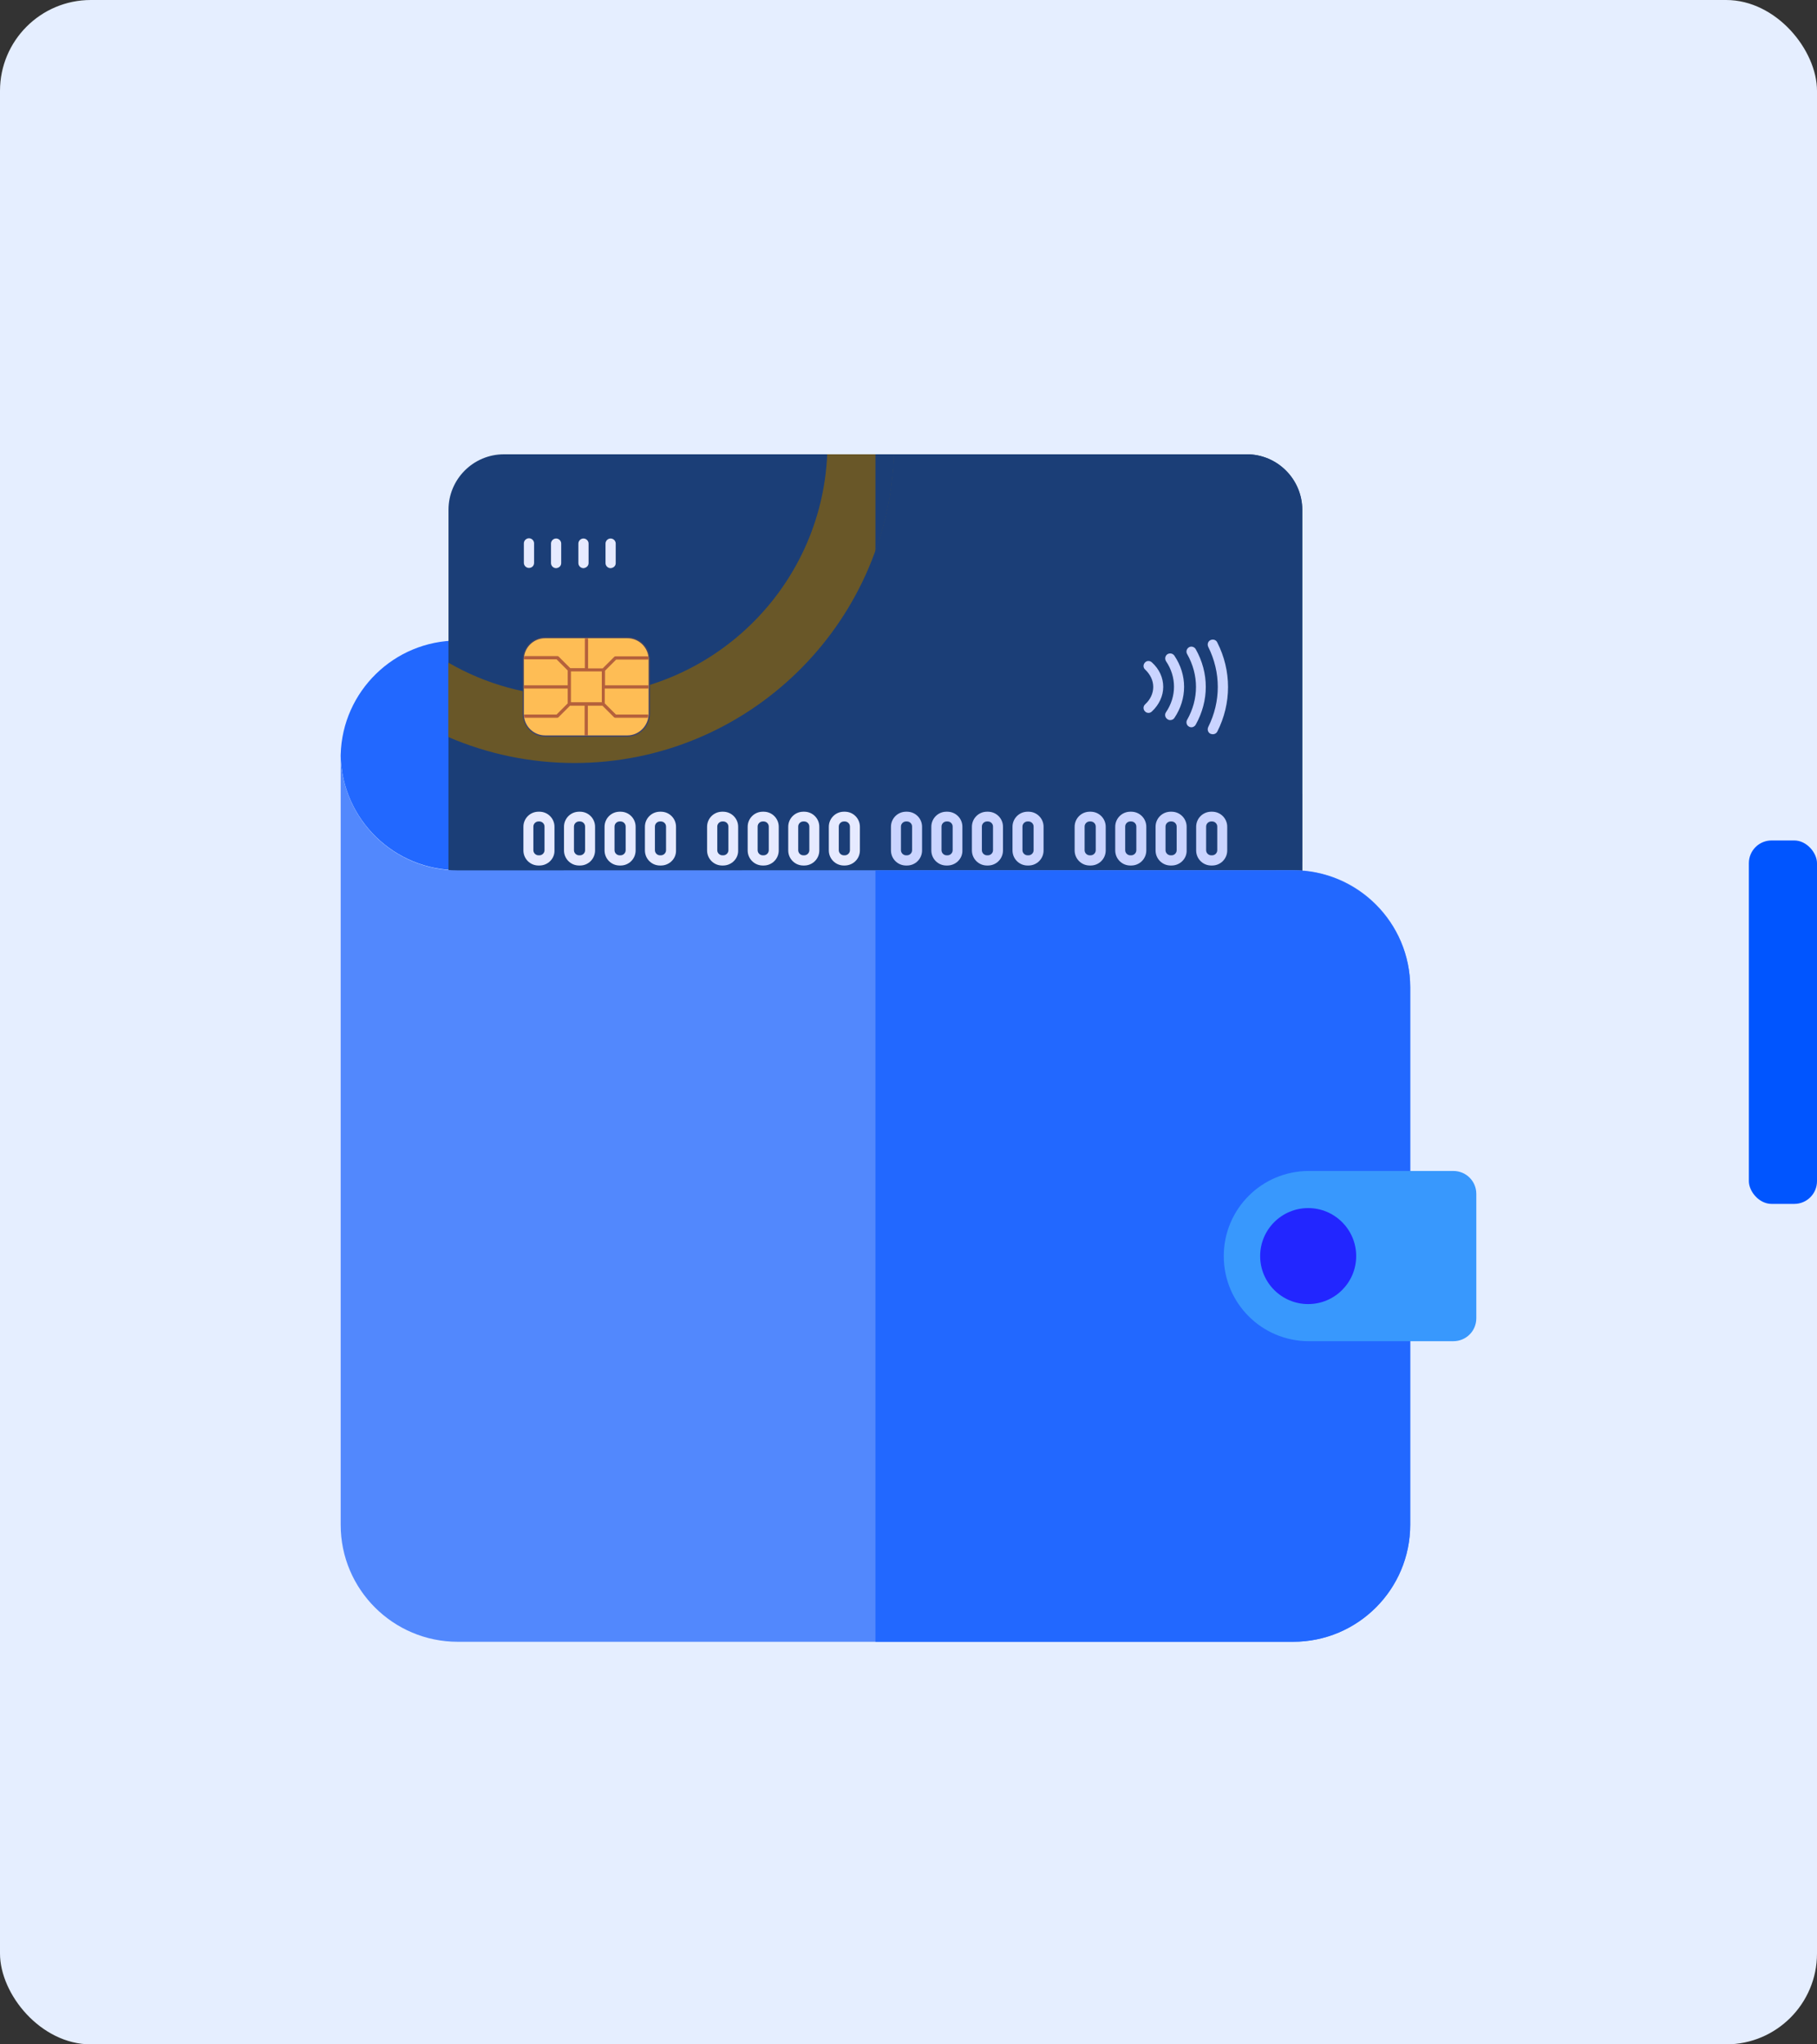 <svg width="80" height="90" viewBox="0 0 80 90" fill="none" xmlns="http://www.w3.org/2000/svg">
<rect x="0" y="0" width="80" height="90" fill="#333333" stroke="none"/>
<rect width="80" height="90" rx="4" fill="#E5EEFF"/>
<g clip-path="url(#clip0_68_1039)">
<path d="M48.03 28.199H20.156C17.359 28.199 15.072 30.435 15 33.222C15 33.202 15 33.171 15 33.151V33.355C15 33.335 15 33.304 15 33.284C15.072 36.071 17.348 38.307 20.156 38.307H53.187V33.355C53.187 30.517 50.879 28.199 48.03 28.199Z" fill="#2268FF"/>
<path d="M48.03 28.209H38.545V38.317H53.187V33.365C53.187 30.517 50.879 28.209 48.03 28.209Z" fill="#F77D0F"/>
<path d="M54.891 45.536H22.187C20.84 45.536 19.747 44.444 19.747 43.096V22.44C19.747 21.093 20.84 20 22.187 20H54.891C56.239 20 57.331 21.093 57.331 22.44V43.096C57.331 44.444 56.239 45.536 54.891 45.536Z" fill="#1B3E77"/>
<path d="M54.891 20H38.544V45.536H54.901C56.249 45.536 57.341 44.444 57.341 43.096V22.44C57.331 21.093 56.239 20 54.891 20Z" fill="#1B3E77"/>
<path d="M39.351 20C39.096 27.535 32.888 33.59 25.292 33.59C23.321 33.59 21.442 33.181 19.737 32.446V29.169C21.371 30.118 23.27 30.66 25.292 30.66C31.275 30.649 36.166 25.922 36.421 20L39.351 20Z" fill="#695728"/>
<path d="M38.545 20V24.268C39.025 22.93 39.311 21.491 39.362 20H38.545Z" fill="#1B3E77"/>
<path d="M57.332 34.938V37.919C55.566 37.582 53.85 37.429 52.145 37.603C49.072 37.909 46.213 39.349 43.15 42.136C42.66 42.585 42.16 43.045 41.68 43.494C40.944 44.178 40.209 44.872 39.444 45.546H34.685C36.442 44.372 38.024 42.892 39.678 41.35C40.169 40.89 40.669 40.421 41.179 39.961C44.733 36.735 48.122 35.06 51.849 34.682C53.697 34.489 55.566 34.631 57.332 34.938Z" fill="#1B3E77"/>
<path d="M34.695 45.536H38.545V42.401C37.289 43.555 36.043 44.637 34.695 45.536Z" fill="#575982"/>
<path d="M27.609 32.436H24.015C23.464 32.436 23.015 31.987 23.015 31.436V29.046C23.015 28.495 23.464 28.046 24.015 28.046H27.619C28.171 28.046 28.62 28.495 28.62 29.046V31.436C28.61 31.987 28.161 32.436 27.609 32.436Z" fill="#424566"/>
<path d="M27.619 32.375H24.005C23.484 32.375 23.065 31.956 23.065 31.436V29.036C23.065 28.515 23.484 28.097 24.005 28.097H27.619C28.14 28.097 28.559 28.515 28.559 29.036V31.436C28.548 31.956 28.13 32.375 27.619 32.375Z" fill="#FEBD55"/>
<path d="M28.548 30.312V30.169H26.639V29.526L27.129 29.036H28.548C28.548 28.985 28.538 28.934 28.538 28.893H27.098C27.078 28.893 27.057 28.904 27.047 28.914L26.537 29.424H25.893V28.107H25.75V29.414H25.107L24.596 28.904C24.586 28.893 24.566 28.883 24.546 28.883H23.085C23.075 28.934 23.075 28.975 23.075 29.026H24.505L24.995 29.516V30.169H23.075V30.312H24.995V30.966L24.505 31.456H23.075C23.075 31.507 23.085 31.558 23.085 31.599H24.535C24.556 31.599 24.576 31.589 24.586 31.579L25.097 31.068H25.74V32.375H25.883V31.068H26.526L27.037 31.579C27.047 31.589 27.067 31.599 27.088 31.599H28.527C28.538 31.548 28.538 31.507 28.538 31.456H27.119L26.628 30.966V30.312H28.548ZM26.485 30.915H25.138V29.557H26.496V30.915H26.485Z" fill="#B5613C"/>
<path d="M53.4 32.324C53.37 32.324 53.329 32.314 53.298 32.304C53.186 32.252 53.145 32.12 53.196 32.008C53.758 30.884 53.758 29.598 53.196 28.475C53.145 28.362 53.186 28.23 53.298 28.179C53.41 28.128 53.543 28.168 53.594 28.281C54.227 29.526 54.227 30.966 53.594 32.212C53.553 32.283 53.482 32.324 53.4 32.324ZM52.645 31.905C53.237 30.843 53.237 29.628 52.645 28.577C52.584 28.475 52.451 28.434 52.349 28.495C52.246 28.556 52.206 28.689 52.267 28.791C52.788 29.71 52.788 30.772 52.267 31.691C52.206 31.793 52.246 31.936 52.349 31.987C52.379 32.008 52.42 32.018 52.461 32.018C52.522 32.018 52.604 31.977 52.645 31.905ZM51.705 31.609C52.277 30.762 52.277 29.71 51.705 28.863C51.634 28.761 51.501 28.74 51.399 28.801C51.297 28.873 51.277 29.006 51.338 29.108C51.807 29.802 51.807 30.66 51.338 31.354C51.266 31.456 51.297 31.589 51.399 31.66C51.44 31.691 51.481 31.701 51.522 31.701C51.593 31.701 51.664 31.671 51.705 31.609ZM50.715 31.323C51.032 31.027 51.215 30.639 51.215 30.241C51.215 29.833 51.042 29.455 50.715 29.159C50.623 29.077 50.49 29.077 50.409 29.169C50.327 29.261 50.327 29.394 50.419 29.475C50.644 29.69 50.776 29.955 50.776 30.241C50.776 30.517 50.654 30.792 50.419 31.007C50.327 31.088 50.327 31.232 50.409 31.313C50.45 31.364 50.511 31.385 50.572 31.385C50.613 31.385 50.674 31.364 50.715 31.323Z" fill="#CAD4FF"/>
<path d="M38.238 41.84H23.29C23.168 41.84 23.065 41.738 23.065 41.615C23.065 41.493 23.168 41.391 23.29 41.391H38.238C38.361 41.391 38.463 41.493 38.463 41.615C38.463 41.738 38.361 41.84 38.238 41.84Z" fill="#E6EAFF"/>
<path d="M53.85 41.84H51.012C50.889 41.84 50.787 41.738 50.787 41.615C50.787 41.493 50.889 41.391 51.012 41.391H53.85C53.973 41.391 54.075 41.493 54.075 41.615C54.075 41.738 53.973 41.84 53.85 41.84ZM49.817 41.615C49.817 41.493 49.715 41.391 49.592 41.391H46.754C46.631 41.391 46.529 41.493 46.529 41.615C46.529 41.738 46.631 41.84 46.754 41.84H49.592C49.715 41.84 49.817 41.738 49.817 41.615Z" fill="#CAD4FF"/>
<path d="M23.29 25.003C23.168 25.003 23.065 24.901 23.065 24.779V23.921C23.065 23.798 23.168 23.696 23.29 23.696C23.413 23.696 23.515 23.798 23.515 23.921V24.779C23.515 24.911 23.413 25.003 23.29 25.003ZM24.709 24.789V23.931C24.709 23.808 24.607 23.706 24.485 23.706C24.362 23.706 24.26 23.808 24.26 23.931V24.789C24.26 24.911 24.362 25.013 24.485 25.013C24.617 25.003 24.709 24.911 24.709 24.789ZM25.914 24.789V23.931C25.914 23.808 25.812 23.706 25.689 23.706C25.567 23.706 25.465 23.808 25.465 23.931V24.789C25.465 24.911 25.567 25.013 25.689 25.013C25.812 25.003 25.914 24.911 25.914 24.789ZM27.109 24.789V23.931C27.109 23.808 27.007 23.706 26.884 23.706C26.762 23.706 26.66 23.808 26.66 23.931V24.789C26.66 24.911 26.762 25.013 26.884 25.013C27.017 25.003 27.109 24.911 27.109 24.789Z" fill="#E6EAFF"/>
<path d="M23.749 38.103H23.709C23.341 38.103 23.045 37.807 23.045 37.439V36.398C23.045 36.03 23.341 35.734 23.709 35.734H23.749C24.117 35.734 24.413 36.03 24.413 36.398V37.439C24.423 37.807 24.117 38.103 23.749 38.103ZM23.709 36.163C23.586 36.163 23.484 36.265 23.484 36.388V37.429C23.484 37.552 23.586 37.654 23.709 37.654H23.749C23.872 37.654 23.974 37.552 23.974 37.429V36.388C23.974 36.265 23.872 36.163 23.749 36.163H23.709Z" fill="#E6EAFF"/>
<path d="M25.537 38.103H25.496C25.128 38.103 24.832 37.807 24.832 37.439V36.398C24.832 36.03 25.128 35.734 25.496 35.734H25.537C25.904 35.734 26.2 36.03 26.2 36.398V37.439C26.2 37.807 25.904 38.103 25.537 38.103ZM25.496 36.163C25.373 36.163 25.271 36.265 25.271 36.388V37.429C25.271 37.552 25.373 37.654 25.496 37.654H25.537C25.659 37.654 25.761 37.552 25.761 37.429V36.388C25.761 36.265 25.659 36.163 25.537 36.163H25.496Z" fill="#E6EAFF"/>
<path d="M27.323 38.103H27.282C26.914 38.103 26.618 37.807 26.618 37.439V36.398C26.618 36.03 26.914 35.734 27.282 35.734H27.323C27.69 35.734 27.986 36.03 27.986 36.398V37.439C27.986 37.807 27.69 38.103 27.323 38.103ZM27.282 36.163C27.159 36.163 27.057 36.265 27.057 36.388V37.429C27.057 37.552 27.159 37.654 27.282 37.654H27.323C27.445 37.654 27.547 37.552 27.547 37.429V36.388C27.547 36.265 27.445 36.163 27.323 36.163H27.282Z" fill="#E6EAFF"/>
<path d="M29.1 38.103H29.059C28.692 38.103 28.395 37.807 28.395 37.439V36.398C28.395 36.03 28.692 35.734 29.059 35.734H29.1C29.468 35.734 29.764 36.03 29.764 36.398V37.439C29.774 37.807 29.468 38.103 29.1 38.103ZM29.059 36.163C28.937 36.163 28.835 36.265 28.835 36.388V37.429C28.835 37.552 28.937 37.654 29.059 37.654H29.1C29.223 37.654 29.325 37.552 29.325 37.429V36.388C29.325 36.265 29.223 36.163 29.1 36.163H29.059Z" fill="#E6EAFF"/>
<path d="M31.836 38.103H31.796C31.428 38.103 31.132 37.807 31.132 37.439V36.398C31.132 36.03 31.428 35.734 31.796 35.734H31.836C32.204 35.734 32.5 36.03 32.5 36.398V37.439C32.51 37.807 32.204 38.103 31.836 38.103ZM31.806 36.163C31.683 36.163 31.581 36.265 31.581 36.388V37.429C31.581 37.552 31.683 37.654 31.806 37.654H31.847C31.969 37.654 32.071 37.552 32.071 37.429V36.388C32.071 36.265 31.969 36.163 31.847 36.163H31.806Z" fill="#E6EAFF"/>
<path d="M33.623 38.103H33.583C33.215 38.103 32.919 37.807 32.919 37.439V36.398C32.919 36.03 33.215 35.734 33.583 35.734H33.623C33.991 35.734 34.287 36.03 34.287 36.398V37.439C34.287 37.807 33.991 38.103 33.623 38.103ZM33.583 36.163C33.46 36.163 33.358 36.265 33.358 36.388V37.429C33.358 37.552 33.46 37.654 33.583 37.654H33.623C33.746 37.654 33.848 37.552 33.848 37.429V36.388C33.848 36.265 33.746 36.163 33.623 36.163H33.583Z" fill="#E6EAFF"/>
<path d="M35.41 38.103H35.369C35.001 38.103 34.705 37.807 34.705 37.439V36.398C34.705 36.03 35.001 35.734 35.369 35.734H35.41C35.777 35.734 36.073 36.03 36.073 36.398V37.439C36.073 37.807 35.777 38.103 35.41 38.103ZM35.369 36.163C35.246 36.163 35.144 36.265 35.144 36.388V37.429C35.144 37.552 35.246 37.654 35.369 37.654H35.41C35.532 37.654 35.634 37.552 35.634 37.429V36.388C35.634 36.265 35.532 36.163 35.41 36.163H35.369Z" fill="#E6EAFF"/>
<path d="M37.187 38.103H37.156C36.788 38.103 36.492 37.807 36.492 37.439V36.398C36.492 36.03 36.788 35.734 37.156 35.734H37.197C37.564 35.734 37.86 36.03 37.86 36.398V37.439C37.86 37.807 37.564 38.103 37.187 38.103ZM37.156 36.163C37.033 36.163 36.931 36.265 36.931 36.388V37.429C36.931 37.552 37.033 37.654 37.156 37.654H37.197C37.319 37.654 37.421 37.552 37.421 37.429V36.388C37.421 36.265 37.319 36.163 37.197 36.163H37.156Z" fill="#E6EAFF"/>
<path d="M39.933 38.103H39.892C39.525 38.103 39.228 37.807 39.228 37.439V36.398C39.228 36.03 39.525 35.734 39.892 35.734H39.933C40.301 35.734 40.597 36.03 40.597 36.398V37.439C40.597 37.807 40.301 38.103 39.933 38.103ZM39.892 36.163C39.77 36.163 39.668 36.265 39.668 36.388V37.429C39.668 37.552 39.77 37.654 39.892 37.654H39.933C40.056 37.654 40.158 37.552 40.158 37.429V36.388C40.158 36.265 40.056 36.163 39.933 36.163H39.892Z" fill="#CAD4FF"/>
<path d="M41.709 38.103H41.669C41.301 38.103 41.005 37.807 41.005 37.439V36.398C41.005 36.03 41.301 35.734 41.669 35.734H41.709C42.077 35.734 42.373 36.03 42.373 36.398V37.439C42.383 37.807 42.077 38.103 41.709 38.103ZM41.679 36.163C41.556 36.163 41.454 36.265 41.454 36.388V37.429C41.454 37.552 41.556 37.654 41.679 37.654H41.72C41.842 37.654 41.944 37.552 41.944 37.429V36.388C41.944 36.265 41.842 36.163 41.72 36.163H41.679Z" fill="#CAD4FF"/>
<path d="M43.496 38.103H43.456C43.088 38.103 42.792 37.807 42.792 37.439V36.398C42.792 36.03 43.088 35.734 43.456 35.734H43.496C43.864 35.734 44.16 36.03 44.16 36.398V37.439C44.16 37.807 43.864 38.103 43.496 38.103ZM43.456 36.163C43.333 36.163 43.231 36.265 43.231 36.388V37.429C43.231 37.552 43.333 37.654 43.456 37.654H43.496C43.619 37.654 43.721 37.552 43.721 37.429V36.388C43.721 36.265 43.619 36.163 43.496 36.163H43.456Z" fill="#CAD4FF"/>
<path d="M45.284 38.103H45.243C44.875 38.103 44.579 37.807 44.579 37.439V36.398C44.579 36.03 44.875 35.734 45.243 35.734H45.284C45.651 35.734 45.947 36.03 45.947 36.398V37.439C45.947 37.807 45.651 38.103 45.284 38.103ZM45.243 36.163C45.12 36.163 45.018 36.265 45.018 36.388V37.429C45.018 37.552 45.12 37.654 45.243 37.654H45.284C45.406 37.654 45.508 37.552 45.508 37.429V36.388C45.508 36.265 45.406 36.163 45.284 36.163H45.243Z" fill="#CAD4FF"/>
<path d="M48.019 38.103H47.978C47.611 38.103 47.315 37.807 47.315 37.439V36.398C47.315 36.03 47.611 35.734 47.978 35.734H48.019C48.386 35.734 48.683 36.03 48.683 36.398V37.439C48.683 37.807 48.386 38.103 48.019 38.103ZM47.978 36.163C47.856 36.163 47.754 36.265 47.754 36.388V37.429C47.754 37.552 47.856 37.654 47.978 37.654H48.019C48.142 37.654 48.244 37.552 48.244 37.429V36.388C48.244 36.265 48.142 36.163 48.019 36.163H47.978Z" fill="#CAD4FF"/>
<path d="M49.806 38.103H49.765C49.398 38.103 49.102 37.807 49.102 37.439V36.398C49.102 36.03 49.398 35.734 49.765 35.734H49.806C50.174 35.734 50.47 36.03 50.47 36.398V37.439C50.47 37.807 50.174 38.103 49.806 38.103ZM49.765 36.163C49.643 36.163 49.541 36.265 49.541 36.388V37.429C49.541 37.552 49.643 37.654 49.765 37.654H49.806C49.929 37.654 50.031 37.552 50.031 37.429V36.388C50.031 36.265 49.929 36.163 49.806 36.163H49.765Z" fill="#CAD4FF"/>
<path d="M51.582 38.103H51.542C51.174 38.103 50.878 37.807 50.878 37.439V36.398C50.878 36.03 51.174 35.734 51.542 35.734H51.582C51.95 35.734 52.246 36.03 52.246 36.398V37.439C52.256 37.807 51.95 38.103 51.582 38.103ZM51.542 36.163C51.419 36.163 51.317 36.265 51.317 36.388V37.429C51.317 37.552 51.419 37.654 51.542 37.654H51.582C51.705 37.654 51.807 37.552 51.807 37.429V36.388C51.807 36.265 51.705 36.163 51.582 36.163H51.542Z" fill="#CAD4FF"/>
<path d="M53.37 38.103H53.329C52.961 38.103 52.665 37.807 52.665 37.439V36.398C52.665 36.03 52.961 35.734 53.329 35.734H53.37C53.737 35.734 54.033 36.03 54.033 36.398V37.439C54.033 37.807 53.737 38.103 53.37 38.103ZM53.329 36.163C53.206 36.163 53.104 36.265 53.104 36.388V37.429C53.104 37.552 53.206 37.654 53.329 37.654H53.37C53.492 37.654 53.594 37.552 53.594 37.429V36.388C53.594 36.265 53.492 36.163 53.37 36.163H53.329Z" fill="#CAD4FF"/>
<path d="M20.156 38.317C17.308 38.317 15 36.01 15 33.161V38.317V67.131C15 69.969 17.308 72.277 20.156 72.277H56.934C59.782 72.277 62.09 69.969 62.09 67.121V43.463C62.09 40.615 59.782 38.307 56.934 38.307L20.156 38.317Z" fill="#5288FD"/>
<path d="M56.923 38.317H38.545V72.277H56.934C59.782 72.277 62.09 69.969 62.09 67.121V43.463C62.08 40.625 59.772 38.317 56.923 38.317Z" fill="#2268FF"/>
<path d="M63.989 59.044H57.628C55.555 59.044 53.881 57.37 53.881 55.297C53.881 53.224 55.555 51.55 57.628 51.55H63.989C64.551 51.55 65 51.999 65 52.561V58.033C65 58.595 64.551 59.044 63.989 59.044Z" fill="#3898FD"/>
<path d="M57.597 57.41C58.764 57.41 59.711 56.464 59.711 55.297C59.711 54.13 58.764 53.184 57.597 53.184C56.43 53.184 55.483 54.13 55.483 55.297C55.483 56.464 56.43 57.41 57.597 57.41Z" fill="#2226FF"/>
</g>
<rect x="77" y="37" width="3" height="16" rx="1" fill="#0055FF"/>
<defs>
<clipPath id="clip0_68_1039">
<rect width="50" height="52.277" fill="white" transform="translate(15 20)"/>
</clipPath>
</defs>
</svg>
